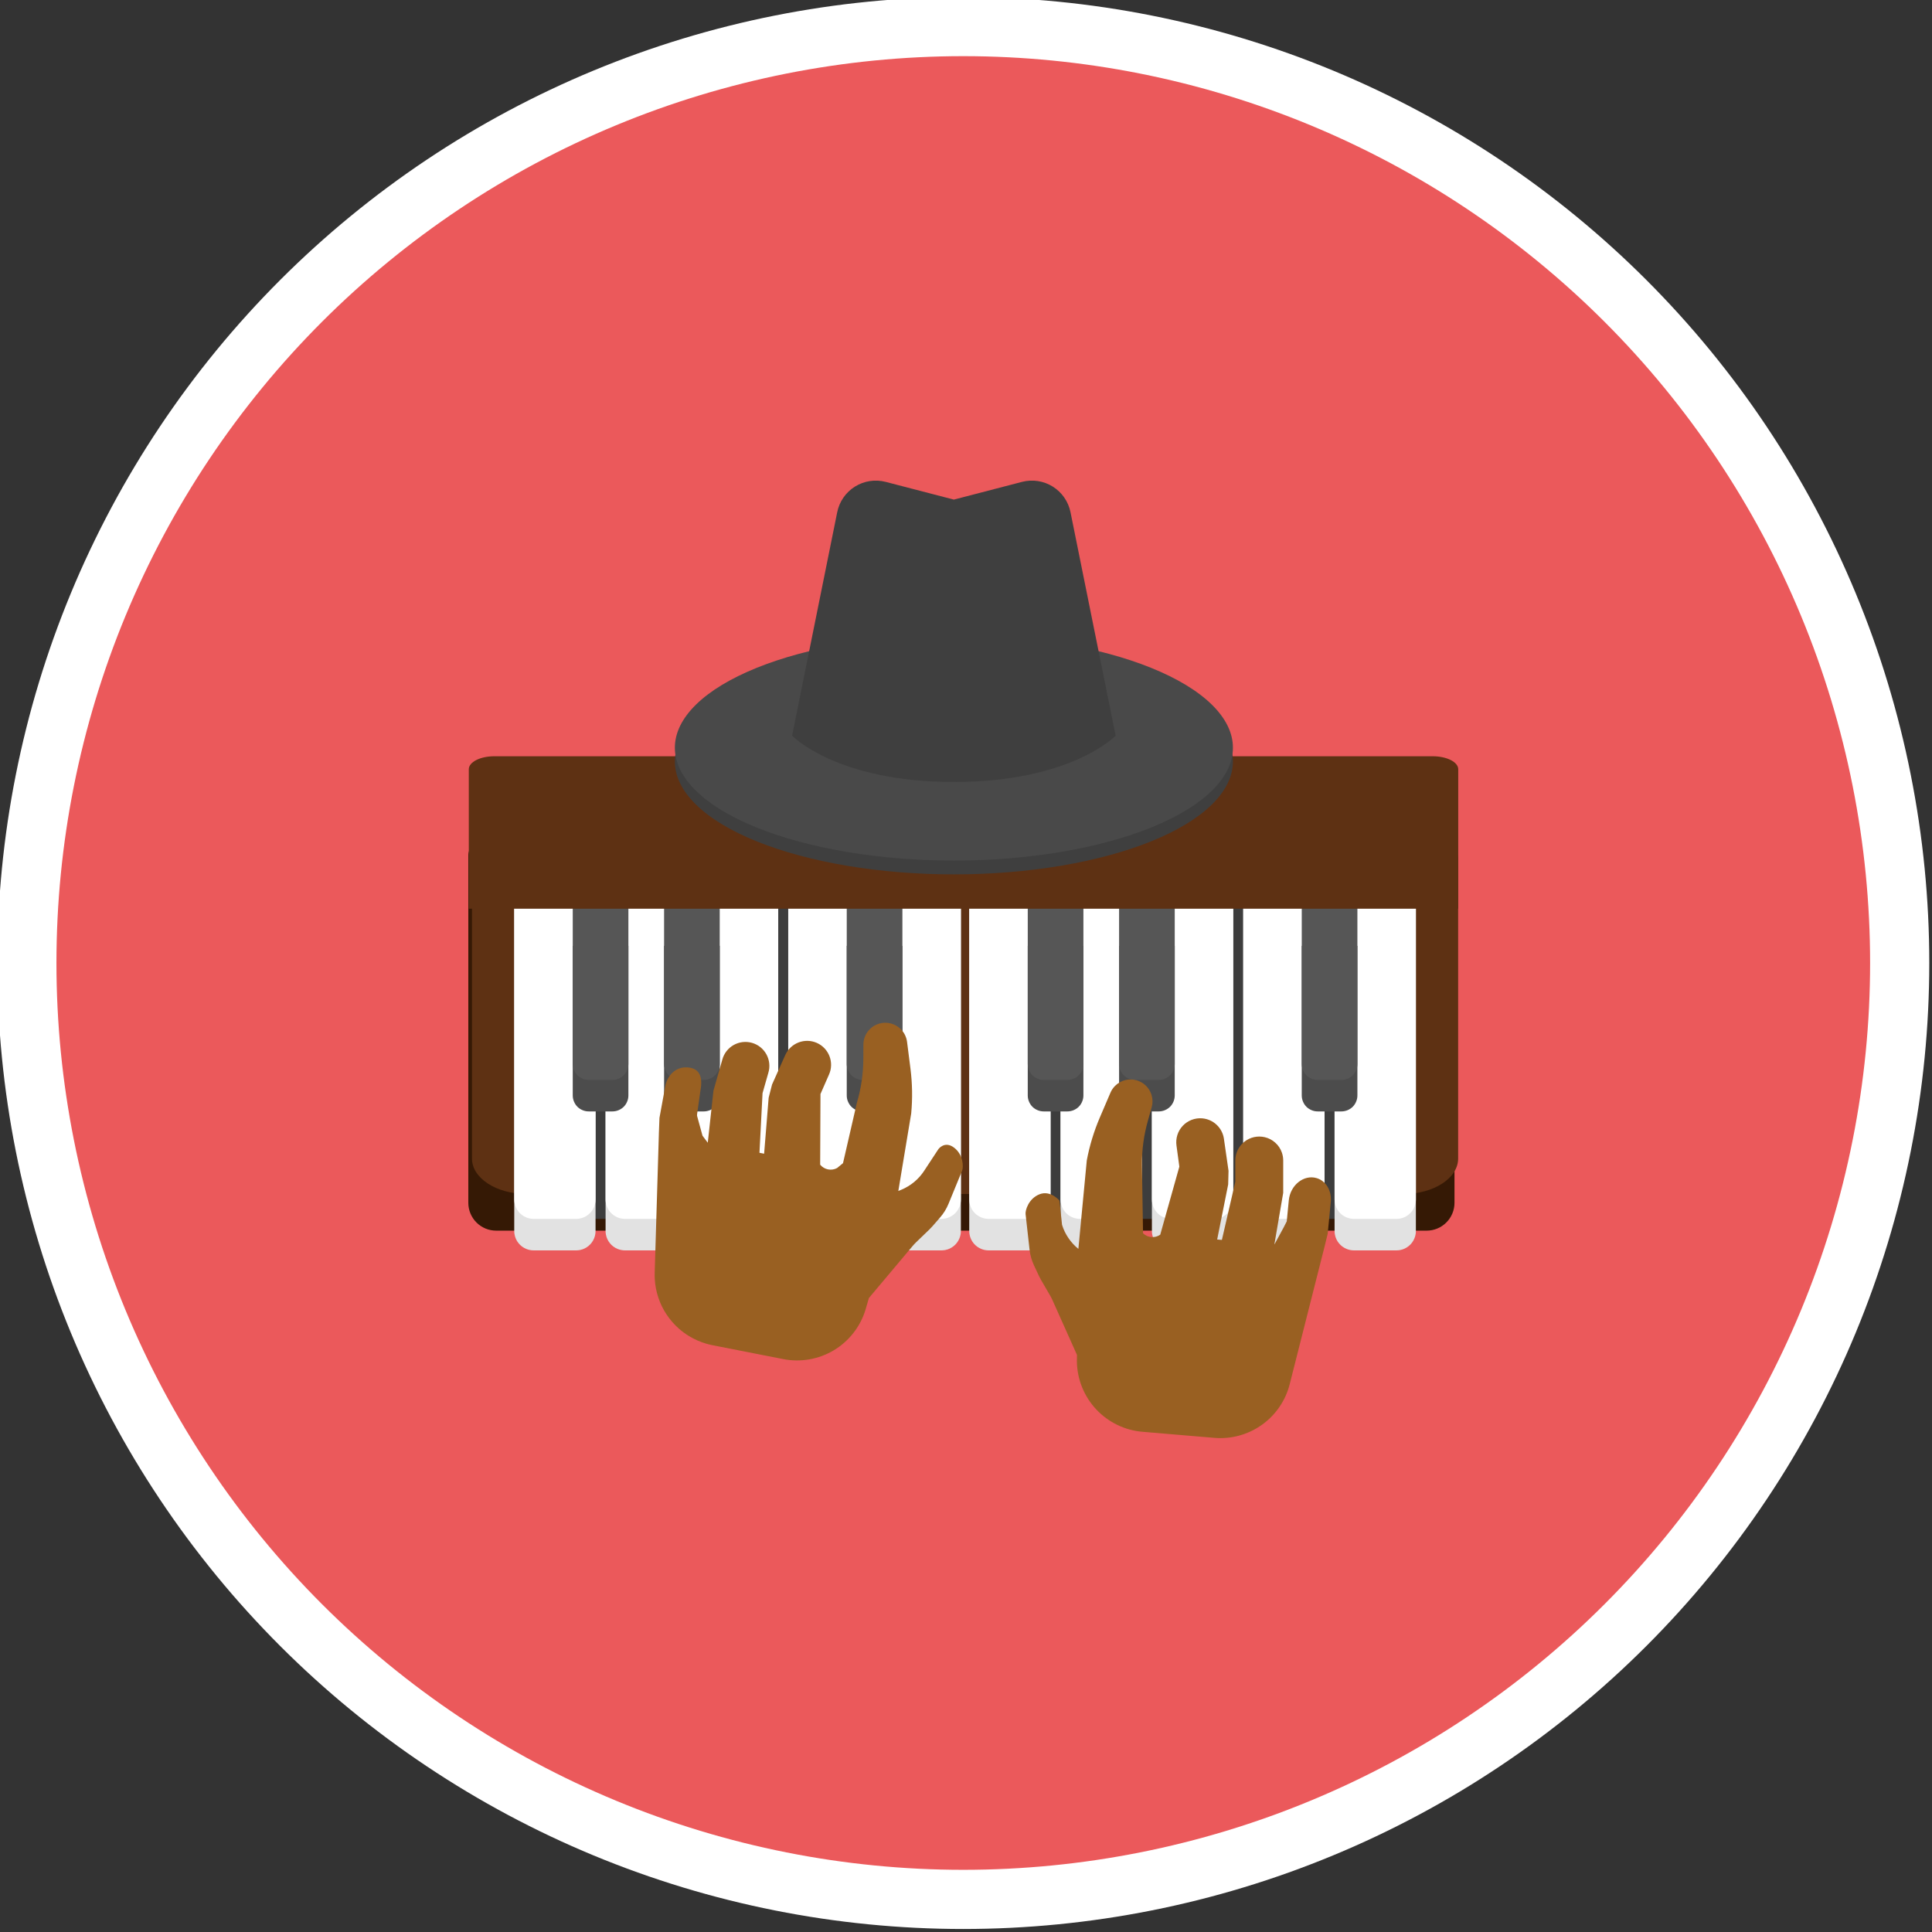 <?xml version="1.0" encoding="utf-8"?>
<!-- Generator: Adobe Illustrator 24.3.0, SVG Export Plug-In . SVG Version: 6.00 Build 0)  -->
<svg version="1.0" id="Layer_1" xmlns="http://www.w3.org/2000/svg" xmlns:xlink="http://www.w3.org/1999/xlink" x="0px" y="0px"
	 viewBox="0 0 300 300" enable-background="new 0 0 300 300" xml:space="preserve">
<rect x="0" y="0" width="300" height="300" fill="#333333" stroke="none"/>
<g>
	<path fill="#FFFFFF" d="M299.577,149.532c0,2.455-0.06,4.908-0.181,7.36c-0.12,2.452-0.301,4.899-0.542,7.342
		s-0.541,4.879-0.901,7.307c-0.36,2.428-0.78,4.846-1.259,7.254s-1.017,4.802-1.613,7.183s-1.251,4.747-1.964,7.096
		c-0.713,2.349-1.482,4.679-2.309,6.991c-0.827,2.311-1.71,4.601-2.65,6.869c-0.939,2.268-1.934,4.512-2.984,6.731
		c-1.05,2.219-2.153,4.411-3.31,6.576c-1.157,2.165-2.367,4.3-3.629,6.406s-2.575,4.179-3.939,6.22
		c-1.364,2.041-2.777,4.048-4.239,6.019c-1.462,1.972-2.972,3.906-4.53,5.804c-1.557,1.898-3.16,3.756-4.809,5.575
		s-3.341,3.596-5.077,5.332c-1.736,1.736-3.513,3.428-5.332,5.077s-3.677,3.252-5.575,4.809c-1.898,1.557-3.832,3.067-5.804,4.53
		c-1.972,1.462-3.978,2.875-6.019,4.239s-4.115,2.677-6.22,3.939c-2.106,1.262-4.241,2.472-6.406,3.629
		c-2.165,1.157-4.357,2.261-6.576,3.31c-2.219,1.05-4.463,2.044-6.731,2.984c-2.268,0.939-4.558,1.823-6.869,2.65
		s-4.642,1.597-6.991,2.309c-2.349,0.713-4.714,1.367-7.096,1.964c-2.381,0.596-4.776,1.134-7.183,1.613
		c-2.408,0.479-4.826,0.898-7.254,1.259c-2.428,0.36-4.864,0.661-7.307,0.901c-2.443,0.241-4.891,0.421-7.342,0.542
		c-2.452,0.12-4.905,0.181-7.36,0.181s-4.908-0.06-7.36-0.181c-2.452-0.12-4.899-0.301-7.342-0.542s-4.879-0.541-7.307-0.901
		c-2.428-0.36-4.846-0.78-7.254-1.259s-4.802-1.017-7.183-1.613s-4.747-1.251-7.096-1.964c-2.349-0.713-4.679-1.482-6.991-2.309
		c-2.311-0.827-4.601-1.71-6.869-2.65c-2.268-0.939-4.512-1.934-6.731-2.984c-2.219-1.05-4.411-2.153-6.576-3.31
		c-2.165-1.157-4.3-2.367-6.406-3.629c-2.106-1.262-4.179-2.575-6.22-3.939c-2.041-1.364-4.048-2.777-6.019-4.239
		c-1.972-1.462-3.906-2.972-5.804-4.53c-1.898-1.557-3.756-3.16-5.575-4.809s-3.596-3.341-5.332-5.077
		c-1.736-1.736-3.428-3.513-5.077-5.332s-3.252-3.677-4.809-5.575c-1.557-1.898-3.067-3.832-4.53-5.804
		c-1.462-1.972-2.875-3.978-4.239-6.019s-2.677-4.114-3.939-6.22s-2.472-4.241-3.629-6.406c-1.157-2.165-2.261-4.357-3.31-6.576
		c-1.05-2.219-2.044-4.463-2.984-6.731c-0.939-2.268-1.823-4.558-2.65-6.869s-1.597-4.642-2.309-6.991
		c-0.713-2.349-1.367-4.714-1.964-7.096c-0.596-2.381-1.134-4.776-1.613-7.183c-0.479-2.408-0.898-4.826-1.259-7.254
		c-0.36-2.428-0.661-4.864-0.901-7.307c-0.241-2.443-0.421-4.891-0.542-7.342c-0.119-2.452-0.179-4.905-0.179-7.36
		s0.06-4.908,0.181-7.36c0.12-2.452,0.301-4.899,0.542-7.342s0.541-4.879,0.901-7.307s0.78-4.846,1.259-7.254
		s1.017-4.802,1.613-7.183s1.251-4.747,1.964-7.096s1.482-4.679,2.309-6.991c0.827-2.311,1.71-4.601,2.65-6.869
		c0.939-2.268,1.934-4.512,2.984-6.731s2.153-4.411,3.31-6.576s2.367-4.3,3.629-6.406c1.262-2.106,2.575-4.179,3.939-6.22
		c1.364-2.041,2.777-4.048,4.239-6.019c1.462-1.972,2.972-3.906,4.53-5.804c1.557-1.898,3.16-3.756,4.809-5.575
		c1.649-1.819,3.341-3.596,5.077-5.332s3.513-3.428,5.332-5.077s3.677-3.252,5.575-4.809c1.898-1.557,3.832-3.067,5.804-4.53
		c1.972-1.462,3.978-2.875,6.019-4.239s4.115-2.677,6.22-3.939c2.106-1.262,4.241-2.472,6.406-3.629s4.357-2.261,6.576-3.31
		c2.219-1.05,4.463-2.044,6.731-2.984c2.268-0.939,4.558-1.823,6.869-2.65c2.311-0.827,4.642-1.597,6.991-2.309
		c2.349-0.713,4.714-1.367,7.096-1.964c2.381-0.596,4.776-1.134,7.183-1.613c2.408-0.479,4.826-0.898,7.254-1.259
		c2.428-0.36,4.864-0.661,7.307-0.901c2.443-0.241,4.891-0.421,7.342-0.542c2.451-0.12,4.904-0.18,7.359-0.18s4.908,0.06,7.36,0.181
		c2.452,0.12,4.899,0.301,7.342,0.542s4.879,0.541,7.307,0.901c2.428,0.36,4.846,0.78,7.254,1.259s4.802,1.017,7.183,1.613
		s4.747,1.251,7.096,1.964s4.679,1.482,6.991,2.309c2.311,0.827,4.601,1.71,6.869,2.65c2.268,0.939,4.512,1.934,6.731,2.984
		s4.411,2.153,6.576,3.31c2.165,1.157,4.3,2.367,6.406,3.629s4.179,2.575,6.22,3.939c2.041,1.364,4.048,2.777,6.019,4.239
		c1.972,1.462,3.906,2.972,5.804,4.53c1.898,1.557,3.756,3.16,5.575,4.809c1.819,1.649,3.596,3.341,5.332,5.077
		c1.736,1.736,3.428,3.513,5.077,5.332s3.252,3.677,4.809,5.575c1.557,1.898,3.067,3.832,4.53,5.804
		c1.462,1.972,2.875,3.978,4.239,6.019s2.677,4.115,3.939,6.22c1.262,2.106,2.472,4.241,3.629,6.406s2.261,4.357,3.31,6.576
		c1.05,2.219,2.044,4.463,2.984,6.731c0.939,2.268,1.823,4.558,2.65,6.869c0.827,2.311,1.597,4.642,2.309,6.991
		c0.713,2.349,1.367,4.714,1.964,7.096s1.134,4.776,1.613,7.183c0.479,2.408,0.898,4.826,1.259,7.254
		c0.36,2.428,0.661,4.864,0.901,7.307c0.241,2.443,0.421,4.891,0.542,7.342C299.517,144.624,299.577,147.077,299.577,149.532z"/>
	<g>
		<path fill="#EB595B" d="M290.389,149.532c0,2.305-0.057,4.608-0.17,6.909c-0.113,2.302-0.283,4.599-0.508,6.893
			c-0.226,2.293-0.508,4.58-0.846,6.859c-0.338,2.28-0.732,4.549-1.182,6.81c-0.45,2.26-0.954,4.508-1.514,6.743
			s-1.174,4.456-1.843,6.661s-1.392,4.393-2.168,6.563s-1.606,4.319-2.487,6.448c-0.882,2.129-1.815,4.235-2.801,6.318
			c-0.985,2.083-2.021,4.141-3.107,6.173s-2.222,4.037-3.407,6.014c-1.185,1.977-2.417,3.923-3.698,5.839
			c-1.28,1.916-2.607,3.8-3.98,5.651c-1.373,1.851-2.79,3.667-4.252,5.449c-1.462,1.781-2.967,3.526-4.514,5.233
			c-1.548,1.708-3.136,3.376-4.766,5.006c-1.63,1.63-3.298,3.218-5.006,4.766s-3.452,3.052-5.233,4.514s-3.598,2.879-5.449,4.252
			c-1.851,1.373-3.735,2.699-5.651,3.98s-3.863,2.513-5.839,3.698s-3.981,2.32-6.014,3.407c-2.032,1.086-4.09,2.122-6.173,3.107
			c-2.083,0.985-4.189,1.919-6.318,2.801s-4.279,1.711-6.448,2.487c-2.17,0.776-4.357,1.499-6.563,2.168
			c-2.205,0.669-4.426,1.283-6.661,1.843s-4.483,1.065-6.743,1.514s-4.53,0.843-6.81,1.182c-2.28,0.338-4.566,0.62-6.859,0.846
			s-4.591,0.395-6.893,0.508s-4.605,0.17-6.909,0.17c-2.305,0-4.608-0.057-6.909-0.17c-2.302-0.113-4.599-0.283-6.893-0.508
			c-2.293-0.226-4.58-0.508-6.859-0.846c-2.28-0.338-4.549-0.732-6.81-1.182c-2.26-0.45-4.508-0.954-6.743-1.514
			c-2.235-0.56-4.456-1.174-6.661-1.843c-2.205-0.669-4.393-1.392-6.563-2.168c-2.17-0.776-4.319-1.605-6.448-2.487
			s-4.235-1.816-6.318-2.801s-4.141-2.021-6.173-3.107s-4.037-2.222-6.014-3.407c-1.977-1.185-3.923-2.417-5.839-3.698
			c-1.916-1.28-3.8-2.607-5.651-3.98c-1.851-1.373-3.667-2.79-5.449-4.252c-1.781-1.462-3.526-2.967-5.233-4.514
			c-1.708-1.548-3.376-3.136-5.006-4.766c-1.63-1.629-3.218-3.298-4.766-5.006s-3.052-3.452-4.514-5.233s-2.879-3.598-4.252-5.449
			c-1.373-1.851-2.699-3.735-3.98-5.651c-1.28-1.916-2.513-3.862-3.698-5.839s-2.32-3.981-3.407-6.014
			c-1.086-2.032-2.122-4.09-3.107-6.173c-0.985-2.083-1.919-4.189-2.801-6.318s-1.711-4.279-2.487-6.448
			c-0.776-2.17-1.499-4.357-2.168-6.563c-0.669-2.205-1.283-4.426-1.843-6.661s-1.065-4.483-1.514-6.743
			c-0.45-2.26-0.843-4.53-1.182-6.81c-0.338-2.28-0.62-4.566-0.846-6.859s-0.395-4.591-0.508-6.893s-0.17-4.605-0.17-6.909
			s0.057-4.608,0.17-6.909c0.113-2.302,0.283-4.599,0.508-6.893c0.226-2.293,0.508-4.58,0.846-6.859
			c0.338-2.28,0.732-4.549,1.182-6.81c0.45-2.26,0.954-4.508,1.514-6.743c0.56-2.235,1.174-4.456,1.843-6.661
			c0.669-2.205,1.392-4.393,2.168-6.563c0.776-2.17,1.605-4.319,2.487-6.448s1.815-4.235,2.801-6.318
			c0.985-2.083,2.021-4.141,3.107-6.173s2.222-4.037,3.407-6.014s2.417-3.923,3.698-5.839c1.28-1.916,2.607-3.8,3.98-5.651
			s2.79-3.667,4.252-5.449c1.462-1.781,2.967-3.526,4.514-5.233c1.548-1.707,3.136-3.376,4.766-5.006s3.298-3.218,5.006-4.766
			s3.452-3.052,5.233-4.514c1.781-1.462,3.598-2.879,5.449-4.252c1.851-1.373,3.735-2.699,5.651-3.98
			c1.916-1.28,3.863-2.513,5.839-3.698c1.977-1.185,3.981-2.32,6.014-3.407c2.032-1.086,4.09-2.122,6.173-3.107
			c2.083-0.985,4.189-1.919,6.318-2.801s4.279-1.711,6.448-2.487c2.17-0.776,4.357-1.499,6.563-2.168
			c2.205-0.669,4.426-1.283,6.661-1.843s4.483-1.065,6.743-1.514c2.26-0.45,4.53-0.843,6.81-1.182
			c2.28-0.338,4.566-0.62,6.859-0.846s4.591-0.395,6.893-0.508s4.605-0.17,6.909-0.17c2.305,0,4.608,0.057,6.909,0.17
			s4.599,0.283,6.893,0.508c2.293,0.226,4.58,0.508,6.859,0.846c2.28,0.338,4.549,0.732,6.81,1.182
			c2.26,0.45,4.508,0.954,6.743,1.514s4.456,1.174,6.661,1.843c2.205,0.669,4.393,1.392,6.563,2.168s4.319,1.605,6.448,2.487
			s4.235,1.815,6.318,2.801c2.083,0.985,4.141,2.021,6.173,3.107s4.037,2.222,6.014,3.407s3.923,2.417,5.839,3.698
			c1.916,1.28,3.8,2.607,5.651,3.98s3.667,2.79,5.449,4.252c1.781,1.462,3.526,2.967,5.233,4.514
			c1.708,1.548,3.376,3.136,5.006,4.766c1.63,1.63,3.218,3.298,4.766,5.006s3.052,3.452,4.514,5.233s2.879,3.598,4.252,5.449
			c1.373,1.851,2.699,3.735,3.98,5.651c1.28,1.916,2.513,3.862,3.698,5.839s2.32,3.981,3.407,6.014
			c1.086,2.032,2.122,4.09,3.107,6.173c0.985,2.083,1.919,4.189,2.801,6.318s1.711,4.279,2.487,6.448
			c0.776,2.17,1.499,4.357,2.168,6.563c0.669,2.205,1.283,4.426,1.843,6.661s1.065,4.483,1.514,6.743
			c0.45,2.26,0.843,4.53,1.182,6.81c0.338,2.28,0.62,4.566,0.846,6.859s0.395,4.591,0.508,6.893
			C290.333,144.924,290.389,147.227,290.389,149.532z"/>
	</g>
</g>
<g>
	<path fill="#351905" d="M221.53,191.095H77.044c-0.284,0-0.565-0.028-0.844-0.083s-0.549-0.137-0.811-0.246
		c-0.262-0.109-0.512-0.242-0.748-0.4c-0.236-0.158-0.455-0.337-0.655-0.538c-0.201-0.201-0.38-0.419-0.538-0.655
		c-0.158-0.236-0.291-0.485-0.4-0.748c-0.109-0.262-0.191-0.533-0.246-0.811c-0.055-0.279-0.083-0.56-0.083-0.844v-53.95
		c0-0.267,0.051-0.524,0.153-0.771s0.248-0.465,0.437-0.654c0.189-0.189,0.407-0.335,0.654-0.437s0.504-0.153,0.771-0.153h149.105
		c0.267,0,0.524,0.051,0.771,0.153s0.465,0.248,0.654,0.437c0.189,0.189,0.335,0.407,0.437,0.654
		c0.102,0.247,0.153,0.504,0.153,0.771v53.95c0,0.284-0.028,0.565-0.083,0.843s-0.137,0.549-0.246,0.811
		c-0.109,0.262-0.242,0.511-0.4,0.748c-0.158,0.236-0.337,0.454-0.538,0.655c-0.201,0.201-0.419,0.38-0.655,0.538
		c-0.236,0.158-0.485,0.291-0.748,0.4c-0.262,0.109-0.533,0.191-0.811,0.246C222.095,191.067,221.814,191.095,221.53,191.095
		L221.53,191.095z"/>
	<path fill="#5E3113" d="M226.421,133.372v46.525c0,3.046-3.8,5.504-8.477,5.504H81.766c-4.69,0-8.477-2.458-8.477-5.504v-46.525
		c0-1.419,1.768-2.566,3.939-2.566h145.239C224.653,130.806,226.421,131.954,226.421,133.372z"/>
	<rect x="83.188" y="140.438" fill="#3D3D3D" width="62.681" height="48.828"/>
	<path fill="#E2E2E2" d="M89.467,194.158h-6.605c-0.399,0.001-0.783-0.076-1.152-0.229c-0.465-0.192-0.857-0.482-1.176-0.87
		c-0.319-0.389-0.527-0.83-0.624-1.323c-0.039-0.193-0.058-0.389-0.058-0.587v-50.71h12.625v50.71
		c-0.001,0.399-0.077,0.783-0.228,1.152c-0.192,0.465-0.482,0.857-0.871,1.176s-0.83,0.527-1.324,0.624
		C89.861,194.138,89.665,194.158,89.467,194.158L89.467,194.158z"/>
	<path fill="#FFFFFF" d="M89.467,189.266h-6.605c-0.399,0-0.783-0.076-1.152-0.23c-0.465-0.192-0.857-0.482-1.176-0.87
		c-0.319-0.389-0.527-0.83-0.624-1.323c-0.039-0.193-0.058-0.389-0.058-0.587v-45.817h12.625v45.817
		c-0.001,0.399-0.077,0.783-0.228,1.152c-0.192,0.465-0.482,0.857-0.871,1.176s-0.83,0.527-1.324,0.624
		C89.861,189.246,89.665,189.266,89.467,189.266L89.467,189.266z"/>
	<path fill="#E2E2E2" d="M103.65,194.158h-6.605c-0.399,0.001-0.783-0.076-1.152-0.229c-0.465-0.192-0.857-0.482-1.176-0.87
		c-0.319-0.389-0.527-0.83-0.624-1.323c-0.039-0.193-0.058-0.389-0.058-0.587v-50.71h12.625v50.71
		c0.001,0.399-0.076,0.783-0.229,1.152c-0.192,0.465-0.482,0.857-0.87,1.176c-0.389,0.319-0.83,0.527-1.323,0.624
		C104.044,194.139,103.848,194.158,103.65,194.158L103.65,194.158z"/>
	<path fill="#FFFFFF" d="M103.65,189.266h-6.605c-0.399,0-0.783-0.076-1.152-0.23c-0.465-0.192-0.857-0.482-1.176-0.87
		c-0.319-0.389-0.527-0.83-0.624-1.323c-0.039-0.193-0.058-0.389-0.058-0.587v-45.817h12.625v45.817
		c0.001,0.399-0.076,0.783-0.229,1.152c-0.192,0.465-0.482,0.857-0.87,1.176c-0.389,0.319-0.83,0.527-1.323,0.624
		C104.044,189.246,103.848,189.266,103.65,189.266L103.65,189.266z"/>
	<path fill="#E2E2E2" d="M117.832,194.158h-6.605c-0.399,0.001-0.783-0.076-1.152-0.229c-0.37-0.152-0.695-0.369-0.977-0.652
		c-0.282-0.282-0.5-0.608-0.652-0.977c-0.153-0.369-0.229-0.753-0.229-1.152v-50.71h12.625v50.71
		c0.001,0.399-0.076,0.783-0.229,1.152c-0.192,0.465-0.482,0.857-0.87,1.176c-0.389,0.319-0.83,0.527-1.323,0.624
		C118.226,194.139,118.029,194.158,117.832,194.158L117.832,194.158z"/>
	<path fill="#FFFFFF" d="M117.832,189.266h-6.605c-0.399,0.001-0.783-0.076-1.152-0.229c-0.465-0.192-0.857-0.482-1.176-0.87
		c-0.319-0.389-0.527-0.83-0.624-1.323c-0.039-0.193-0.058-0.389-0.058-0.587V140.44h12.625v45.817
		c0.001,0.399-0.076,0.783-0.229,1.152c-0.192,0.465-0.482,0.857-0.87,1.176s-0.83,0.527-1.323,0.624
		C118.226,189.246,118.029,189.266,117.832,189.266L117.832,189.266z"/>
	<path fill="#E2E2E2" d="M132.013,194.158h-6.605c-0.399,0.001-0.783-0.076-1.152-0.229c-0.465-0.192-0.857-0.482-1.176-0.87
		s-0.527-0.83-0.624-1.323c-0.039-0.193-0.058-0.389-0.058-0.587v-50.71h12.625v50.71c0.001,0.399-0.076,0.783-0.229,1.152
		c-0.192,0.465-0.482,0.857-0.87,1.176c-0.389,0.319-0.83,0.527-1.323,0.624C132.407,194.139,132.211,194.158,132.013,194.158z"/>
	<path fill="#FFFFFF" d="M132.013,189.266h-6.605c-0.399,0-0.783-0.076-1.152-0.23c-0.465-0.192-0.857-0.482-1.176-0.87
		c-0.319-0.389-0.527-0.83-0.624-1.323c-0.039-0.193-0.058-0.389-0.058-0.587v-45.817h12.625v45.817
		c0.001,0.399-0.076,0.783-0.229,1.152c-0.192,0.465-0.482,0.857-0.87,1.176c-0.389,0.319-0.83,0.527-1.323,0.624
		C132.407,189.245,132.211,189.265,132.013,189.266z"/>
	<path fill="#E2E2E2" d="M146.195,194.158h-6.605c-0.399,0.001-0.783-0.076-1.152-0.229c-0.465-0.192-0.857-0.482-1.176-0.87
		s-0.527-0.83-0.624-1.323c-0.039-0.193-0.058-0.389-0.058-0.587v-50.71h12.625v50.71c0.001,0.399-0.076,0.783-0.229,1.152
		c-0.192,0.465-0.482,0.857-0.87,1.176c-0.389,0.319-0.83,0.527-1.323,0.624C146.589,194.139,146.393,194.158,146.195,194.158
		L146.195,194.158z"/>
	<path fill="#FFFFFF" d="M146.195,189.266h-6.605c-0.399,0-0.783-0.076-1.152-0.23c-0.465-0.192-0.857-0.482-1.176-0.87
		c-0.319-0.389-0.527-0.83-0.624-1.323c-0.039-0.193-0.058-0.389-0.058-0.587v-45.817h12.625v45.817
		c0.001,0.399-0.076,0.783-0.229,1.152c-0.192,0.465-0.482,0.857-0.87,1.176c-0.389,0.319-0.83,0.527-1.323,0.624
		C146.589,189.246,146.393,189.266,146.195,189.266L146.195,189.266z"/>
	<path fill="#4C4C4C" d="M95.086,172.581h-3.661c-0.33,0.001-0.648-0.062-0.953-0.189c-0.634-0.264-1.083-0.713-1.347-1.347
		c-0.127-0.305-0.19-0.623-0.189-0.953v-23.223h8.641v23.223c0.001,0.33-0.062,0.648-0.189,0.953
		c-0.264,0.634-0.713,1.083-1.347,1.347C95.735,172.519,95.417,172.582,95.086,172.581z"/>
	<path fill="#565656" d="M95.086,167.689h-3.661c-0.33,0.001-0.648-0.062-0.953-0.189c-0.634-0.264-1.083-0.713-1.347-1.347
		c-0.127-0.305-0.19-0.623-0.189-0.953v-24.761h8.641V165.2c0.001,0.33-0.062,0.648-0.189,0.953c-0.194,0.464-0.5,0.836-0.917,1.117
		c-0.275,0.182-0.574,0.306-0.898,0.371C95.411,167.674,95.25,167.689,95.086,167.689L95.086,167.689z"/>
	<path fill="#4C4C4C" d="M109.268,172.581h-3.661c-0.33,0.001-0.648-0.062-0.953-0.189c-0.634-0.264-1.083-0.713-1.347-1.347
		c-0.127-0.305-0.19-0.623-0.189-0.953v-23.223h8.642v23.223c0.001,0.33-0.063,0.648-0.19,0.953
		c-0.264,0.634-0.713,1.083-1.347,1.347C109.917,172.518,109.599,172.581,109.268,172.581L109.268,172.581z"/>
	<path fill="#565656" d="M109.268,167.689h-3.661c-0.33,0.001-0.648-0.062-0.953-0.189c-0.634-0.264-1.083-0.713-1.347-1.347
		c-0.127-0.305-0.19-0.623-0.189-0.953v-24.761h8.642V165.2c0.001,0.33-0.063,0.648-0.19,0.953
		c-0.264,0.634-0.713,1.083-1.347,1.347C109.917,167.626,109.599,167.689,109.268,167.689L109.268,167.689z"/>
	<path fill="#4C4C4C" d="M137.632,172.581h-3.661c-0.33,0.001-0.648-0.062-0.953-0.189c-0.634-0.264-1.083-0.713-1.347-1.347
		c-0.127-0.305-0.19-0.623-0.189-0.953v-23.223h8.642v23.223c0.001,0.33-0.062,0.648-0.189,0.953
		c-0.264,0.634-0.713,1.083-1.347,1.347C138.281,172.519,137.963,172.582,137.632,172.581z"/>
	<path fill="#565656" d="M137.632,167.689h-3.661c-0.33,0.001-0.648-0.062-0.953-0.189c-0.634-0.264-1.083-0.713-1.347-1.347
		c-0.127-0.305-0.19-0.623-0.189-0.953v-24.761h8.642V165.2c0.001,0.33-0.062,0.648-0.189,0.953
		c-0.264,0.634-0.713,1.083-1.347,1.347C138.281,167.627,137.963,167.69,137.632,167.689z"/>
	<rect x="153.841" y="140.438" fill="#3D3D3D" width="62.681" height="48.828"/>
	<path fill="#E2E2E2" d="M160.119,194.158h-6.605c-0.399,0.001-0.783-0.076-1.152-0.229c-0.465-0.192-0.857-0.482-1.176-0.87
		c-0.319-0.389-0.527-0.83-0.624-1.323c-0.039-0.193-0.058-0.389-0.058-0.587v-50.71h12.625v50.71
		c-0.001,0.399-0.077,0.783-0.228,1.152c-0.192,0.465-0.482,0.857-0.871,1.176s-0.83,0.527-1.324,0.624
		C160.512,194.139,160.316,194.158,160.119,194.158L160.119,194.158z"/>
	<path fill="#FFFFFF" d="M160.119,189.266h-6.605c-0.399,0.001-0.783-0.076-1.152-0.229c-0.465-0.191-0.857-0.482-1.176-0.87
		c-0.319-0.389-0.527-0.83-0.624-1.323c-0.039-0.193-0.058-0.389-0.058-0.587V140.44h12.625v45.817
		c-0.001,0.399-0.077,0.783-0.228,1.153c-0.192,0.465-0.482,0.857-0.871,1.176s-0.83,0.527-1.324,0.624
		C160.513,189.246,160.316,189.265,160.119,189.266L160.119,189.266z"/>
	<path fill="#E2E2E2" d="M174.301,194.158h-6.605c-0.399,0.001-0.783-0.076-1.152-0.229c-0.369-0.152-0.695-0.369-0.977-0.652
		s-0.5-0.608-0.652-0.977s-0.229-0.753-0.23-1.152v-50.71h12.625v50.71c0.001,0.399-0.076,0.783-0.229,1.152
		c-0.192,0.465-0.482,0.857-0.87,1.176c-0.389,0.319-0.83,0.527-1.323,0.624C174.695,194.139,174.499,194.158,174.301,194.158
		L174.301,194.158z"/>
	<path fill="#FFFFFF" d="M174.301,189.266h-6.605c-0.399,0-0.783-0.076-1.152-0.23c-0.369-0.152-0.695-0.369-0.977-0.652
		c-0.282-0.282-0.5-0.608-0.652-0.977s-0.229-0.753-0.23-1.152v-45.817h12.625v45.817c0.001,0.399-0.076,0.783-0.229,1.152
		c-0.192,0.465-0.482,0.857-0.87,1.176c-0.389,0.319-0.83,0.527-1.323,0.624C174.695,189.246,174.499,189.266,174.301,189.266
		L174.301,189.266z"/>
	<path fill="#E2E2E2" d="M188.483,194.158h-6.605c-0.399,0.001-0.783-0.076-1.152-0.229c-0.465-0.192-0.857-0.482-1.176-0.87
		c-0.319-0.389-0.527-0.83-0.624-1.323c-0.039-0.193-0.058-0.389-0.058-0.587v-50.71h12.625v50.71
		c0.001,0.399-0.076,0.783-0.229,1.152c-0.192,0.465-0.482,0.857-0.87,1.176c-0.389,0.319-0.83,0.527-1.323,0.624
		C188.877,194.139,188.681,194.158,188.483,194.158L188.483,194.158z"/>
	<path fill="#FFFFFF" d="M188.483,189.266h-6.605c-0.399,0-0.783-0.076-1.152-0.23c-0.465-0.192-0.857-0.482-1.176-0.87
		c-0.319-0.389-0.527-0.83-0.624-1.323c-0.038-0.194-0.058-0.39-0.058-0.587v-45.817h12.625v45.817
		c0.001,0.399-0.076,0.783-0.229,1.152c-0.192,0.465-0.482,0.857-0.87,1.176c-0.389,0.319-0.83,0.527-1.323,0.624
		C188.877,189.246,188.681,189.266,188.483,189.266L188.483,189.266z"/>
	<path fill="#E2E2E2" d="M202.665,194.158h-6.605c-0.399,0.001-0.783-0.076-1.152-0.229c-0.465-0.192-0.857-0.482-1.176-0.87
		c-0.319-0.389-0.527-0.83-0.624-1.323c-0.039-0.193-0.058-0.389-0.058-0.587v-50.71h12.625v50.71
		c0.001,0.399-0.076,0.783-0.229,1.152c-0.192,0.465-0.482,0.857-0.87,1.176c-0.389,0.319-0.83,0.527-1.323,0.624
		C203.059,194.139,202.863,194.158,202.665,194.158L202.665,194.158z"/>
	<path fill="#FFFFFF" d="M202.665,189.266h-6.605c-0.399,0-0.783-0.076-1.152-0.23c-0.465-0.192-0.857-0.482-1.176-0.87
		c-0.319-0.389-0.527-0.83-0.624-1.323c-0.039-0.193-0.058-0.389-0.058-0.587v-45.817h12.625v45.817
		c0.001,0.399-0.076,0.783-0.229,1.152c-0.192,0.465-0.482,0.857-0.87,1.176c-0.389,0.319-0.83,0.527-1.323,0.624
		C203.059,189.245,202.863,189.265,202.665,189.266L202.665,189.266z"/>
	<path fill="#E2E2E2" d="M216.848,194.158h-6.605c-0.399,0.001-0.783-0.076-1.152-0.229c-0.465-0.192-0.857-0.482-1.176-0.87
		s-0.527-0.83-0.624-1.323c-0.039-0.193-0.058-0.389-0.058-0.587v-50.71h12.625v50.71c0.001,0.399-0.076,0.783-0.229,1.152
		c-0.192,0.465-0.482,0.857-0.871,1.176s-0.83,0.527-1.324,0.624C217.241,194.139,217.045,194.158,216.848,194.158z"/>
	<path fill="#FFFFFF" d="M216.848,189.266h-6.605c-0.399,0.001-0.783-0.076-1.152-0.229c-0.465-0.191-0.857-0.482-1.176-0.87
		c-0.319-0.389-0.527-0.83-0.624-1.323c-0.039-0.193-0.058-0.389-0.058-0.587V140.44h12.625v45.817
		c0.001,0.399-0.076,0.784-0.229,1.153c-0.192,0.465-0.482,0.857-0.871,1.176s-0.83,0.527-1.324,0.624
		C217.241,189.246,217.045,189.266,216.848,189.266z"/>
	<path fill="#4C4C4C" d="M165.739,172.581h-3.661c-0.33,0.001-0.648-0.062-0.953-0.189c-0.634-0.264-1.083-0.713-1.347-1.347
		c-0.127-0.305-0.19-0.623-0.189-0.953v-23.223h8.642v23.223c0.001,0.33-0.063,0.648-0.19,0.953
		c-0.264,0.634-0.713,1.083-1.347,1.347C166.387,172.518,166.069,172.581,165.739,172.581z"/>
	<path fill="#565656" d="M165.739,167.689h-3.661c-0.33,0.001-0.648-0.062-0.953-0.189c-0.634-0.264-1.083-0.713-1.347-1.347
		c-0.127-0.305-0.19-0.623-0.189-0.953v-24.761h8.642V165.2c0.001,0.33-0.063,0.648-0.19,0.953
		c-0.264,0.634-0.713,1.083-1.347,1.347C166.387,167.626,166.069,167.689,165.739,167.689z"/>
	<path fill="#4C4C4C" d="M179.921,172.581h-3.661c-0.33,0.001-0.648-0.062-0.953-0.189c-0.634-0.264-1.083-0.713-1.347-1.347
		c-0.127-0.305-0.19-0.623-0.189-0.953v-23.223h8.642v23.223c-0.001,0.33-0.065,0.648-0.19,0.953
		c-0.264,0.634-0.713,1.083-1.347,1.347C180.569,172.518,180.251,172.581,179.921,172.581z"/>
	<path fill="#565656" d="M179.921,167.689h-3.661c-0.33,0.001-0.648-0.062-0.953-0.189c-0.634-0.264-1.083-0.713-1.347-1.347
		c-0.127-0.305-0.19-0.623-0.189-0.953v-24.761h8.642V165.2c-0.001,0.33-0.065,0.648-0.19,0.953
		c-0.264,0.634-0.713,1.083-1.347,1.347C180.569,167.626,180.251,167.689,179.921,167.689z"/>
	<path fill="#4C4C4C" d="M208.285,172.581h-3.661c-0.33,0.001-0.648-0.062-0.953-0.189c-0.634-0.264-1.083-0.713-1.347-1.347
		c-0.127-0.305-0.19-0.623-0.189-0.953v-23.223h8.642v23.223c0.001,0.33-0.063,0.648-0.19,0.953
		c-0.264,0.634-0.713,1.083-1.347,1.347C208.934,172.518,208.616,172.581,208.285,172.581z"/>
	<path fill="#565656" d="M208.285,167.689h-3.661c-0.33,0.001-0.648-0.062-0.953-0.189c-0.634-0.264-1.083-0.713-1.347-1.347
		c-0.127-0.305-0.19-0.623-0.189-0.953v-24.761h8.642V165.2c0.001,0.33-0.063,0.648-0.19,0.953
		c-0.264,0.634-0.713,1.083-1.347,1.347C208.934,167.626,208.616,167.689,208.285,167.689z"/>
	<path fill="#996022" d="M148.148,178.205c-1.46-1.109-2.429,0.224-2.429,0.224l-2.227,3.388c-0.426,0.649-0.937,1.221-1.534,1.717
		s-1.253,0.894-1.969,1.194l-0.498,0.209l2-12.038c0.109-1.168,0.154-2.342,0.134-3.514v-0.007h-0.001
		c-0.02-1.149-0.103-2.293-0.247-3.433l-0.529-4.163c-0.055-0.428-0.187-0.831-0.395-1.21c-0.208-0.379-0.479-0.705-0.813-0.98
		c-0.248-0.206-0.52-0.373-0.816-0.501c-0.296-0.128-0.604-0.213-0.923-0.253c-0.32-0.041-0.639-0.036-0.958,0.014
		c-0.319,0.05-0.624,0.144-0.915,0.281c-0.392,0.182-0.736,0.431-1.032,0.745c-0.298,0.314-0.526,0.671-0.686,1.073
		c-0.161,0.401-0.242,0.817-0.244,1.249l-0.007,2.194c-0.007,2.331-0.341,4.614-1.003,6.849l-2.153,9.371l-0.925,0.761
		c-0.215,0.115-0.443,0.19-0.684,0.226c-0.241,0.036-0.481,0.03-0.72-0.018c-0.239-0.047-0.463-0.134-0.672-0.259
		c-0.209-0.125-0.391-0.282-0.546-0.47l0.048-10.976l1.322-3.016c0.1-0.223,0.177-0.453,0.232-0.691
		c0.054-0.238,0.085-0.479,0.092-0.723c0.007-0.244-0.01-0.486-0.051-0.727c-0.041-0.241-0.105-0.475-0.192-0.703
		s-0.195-0.446-0.325-0.653c-0.13-0.207-0.279-0.399-0.446-0.577c-0.168-0.178-0.351-0.337-0.55-0.478
		c-0.199-0.141-0.41-0.262-0.633-0.362s-0.453-0.177-0.691-0.232c-0.238-0.054-0.479-0.085-0.723-0.092
		c-0.244-0.007-0.487,0.01-0.727,0.051c-0.241,0.041-0.475,0.105-0.703,0.192c-0.228,0.087-0.446,0.195-0.653,0.325
		s-0.399,0.279-0.577,0.446c-0.178,0.168-0.337,0.351-0.478,0.55s-0.262,0.41-0.362,0.633l-2.053,4.581l-0.529,2.053l-0.704,8.692
		l-0.722-0.142l0.477-9.258l0.904-3.173c0.071-0.236,0.117-0.476,0.14-0.722c0.023-0.245,0.021-0.49-0.005-0.735
		s-0.076-0.485-0.149-0.72s-0.169-0.46-0.288-0.676c-0.118-0.216-0.257-0.418-0.415-0.607c-0.158-0.188-0.334-0.359-0.526-0.513
		s-0.398-0.287-0.617-0.399s-0.447-0.203-0.684-0.27s-0.478-0.111-0.723-0.131s-0.49-0.015-0.735,0.014s-0.484,0.082-0.718,0.158
		c-0.234,0.077-0.458,0.175-0.673,0.297c-0.214,0.121-0.415,0.262-0.601,0.423c-0.186,0.161-0.355,0.339-0.506,0.533
		c-0.151,0.194-0.282,0.402-0.391,0.622c-0.11,0.22-0.197,0.449-0.261,0.687l-1.376,4.827l-0.23,2.107l-0.65,5.959l-0.014-0.003
		l-0.807-1.079l-0.865-3.159l0.549-3.868c0.429-2.338-0.284-3.615-2.365-3.58c-1.505,0.026-2.792,1.242-3.101,2.935l-0.9,4.906
		l-0.097,2.532l0.002,0.042l-0.646,21.487c-0.01,0.326-0.006,0.652,0.014,0.977c0.055,0.982,0.239,1.94,0.552,2.872
		c0.31,0.933,0.737,1.809,1.282,2.628c0.544,0.819,1.185,1.553,1.923,2.202c0.491,0.432,1.016,0.817,1.575,1.155
		c0.841,0.51,1.734,0.902,2.678,1.176c0.313,0.091,0.63,0.167,0.949,0.23l10.988,2.157c0.334,0.065,0.67,0.116,1.008,0.15
		c0.338,0.035,0.677,0.054,1.017,0.057c0.34,0.004,0.679-0.008,1.018-0.036s0.676-0.071,1.011-0.129s0.667-0.132,0.995-0.221
		c0.328-0.089,0.652-0.193,0.97-0.311c0.319-0.119,0.631-0.252,0.938-0.399c0.306-0.147,0.606-0.308,0.897-0.483
		c0.292-0.175,0.575-0.363,0.849-0.563s0.539-0.414,0.794-0.639s0.499-0.461,0.732-0.709c0.233-0.247,0.455-0.505,0.664-0.773
		c0.21-0.268,0.407-0.544,0.591-0.83s0.355-0.579,0.512-0.881c0.157-0.301,0.3-0.609,0.429-0.924s0.243-0.634,0.343-0.96
		l0.534-1.834l6.775-8.062c0.176-0.209,0.362-0.409,0.559-0.599l2.054-1.98c0.163-0.158,0.32-0.322,0.469-0.493l1.176-1.349
		c0.562-0.642,1.005-1.358,1.329-2.147c0.711-1.726,1.968-4.776,2.12-5.166C149.613,181.207,149.607,179.313,148.148,178.205
		L148.148,178.205z M204.464,182.941c-1.991-0.605-4.111,1.078-4.34,3.444l-0.317,3.264l-0.461,0.905l-1.444,2.668l-0.015-0.001
		l1.011-5.909l0.357-2.09l0.002-5.02c-0.001-0.42-0.07-0.828-0.207-1.225c-0.209-0.603-0.551-1.117-1.027-1.543
		c-0.475-0.426-1.023-0.711-1.645-0.856c-0.273-0.063-0.549-0.095-0.829-0.096c-0.28-0.001-0.556,0.03-0.829,0.091
		c-0.273,0.062-0.536,0.153-0.788,0.274s-0.488,0.268-0.707,0.442s-0.416,0.37-0.591,0.589c-0.175,0.219-0.323,0.454-0.445,0.706
		c-0.122,0.252-0.214,0.514-0.276,0.787c-0.063,0.273-0.094,0.549-0.094,0.829l-0.002,3.299l-2.083,9.033l-0.732-0.062l1.709-8.55
		l0.055-2.119l-0.716-4.969c-0.059-0.416-0.186-0.811-0.38-1.184c-0.193-0.373-0.443-0.704-0.749-0.992
		c-0.306-0.288-0.651-0.518-1.035-0.69c-0.384-0.17-0.786-0.274-1.204-0.31c-0.279-0.024-0.557-0.016-0.834,0.023
		s-0.546,0.109-0.808,0.209c-0.261,0.1-0.508,0.228-0.741,0.383s-0.445,0.335-0.637,0.539c-0.192,0.204-0.359,0.426-0.501,0.667
		c-0.142,0.241-0.255,0.495-0.339,0.762s-0.138,0.54-0.161,0.819s-0.014,0.557,0.025,0.834l0.443,3.264l-2.967,10.568
		c-0.201,0.138-0.418,0.239-0.654,0.302c-0.235,0.063-0.474,0.084-0.717,0.065c-0.243-0.02-0.475-0.08-0.697-0.18
		c-0.222-0.1-0.421-0.235-0.596-0.404l-0.007-0.007l-0.17-10.579c-0.022-2.331,0.284-4.617,0.916-6.861l0.596-2.112
		c0.18-0.634,0.176-1.266-0.013-1.898c-0.124-0.415-0.319-0.792-0.586-1.132s-0.587-0.619-0.961-0.838s-0.774-0.36-1.202-0.425
		c-0.427-0.064-0.852-0.049-1.273,0.047c-0.642,0.148-1.195,0.456-1.659,0.923c-0.305,0.307-0.542,0.66-0.711,1.058l-1.652,3.858
		c-0.452,1.056-0.845,2.133-1.18,3.232h-0.001l-0.002,0.006c-0.342,1.123-0.621,2.262-0.837,3.416l-1.304,13.732
		c-0.598-0.483-1.113-1.043-1.544-1.679c-0.433-0.635-0.764-1.32-0.993-2.054l-0.399-3.767c0,0-1.379-1.651-3.087-0.986
		c-1.708,0.666-2.233,2.484-2.178,3.07c0.039,0.417,0.41,3.694,0.621,5.549c0.096,0.843,0.328,1.661,0.688,2.429l0.76,1.621
		c0.097,0.206,0.202,0.407,0.316,0.604l1.431,2.468c0.138,0.236,0.261,0.48,0.373,0.73l3.792,8.476l-0.012,1.076
		c0.007,0.34,0.029,0.679,0.066,1.017c0.038,0.338,0.091,0.673,0.159,1.006s0.152,0.662,0.251,0.988
		c0.099,0.325,0.212,0.646,0.34,0.961c0.128,0.315,0.27,0.623,0.427,0.925c0.156,0.302,0.326,0.596,0.51,0.883
		c0.183,0.286,0.379,0.564,0.588,0.832s0.429,0.527,0.662,0.775c0.232,0.248,0.476,0.485,0.73,0.711s0.518,0.439,0.792,0.641
		c0.274,0.202,0.556,0.39,0.847,0.566s0.59,0.338,0.896,0.486s0.618,0.282,0.936,0.402c0.318,0.12,0.641,0.224,0.969,0.314
		c0.328,0.09,0.659,0.165,0.994,0.224c0.335,0.06,0.672,0.104,1.01,0.132l11.159,0.943c0.651,0.055,1.302,0.053,1.953-0.006
		s1.291-0.176,1.921-0.348c0.63-0.173,1.24-0.399,1.831-0.679c0.59-0.28,1.152-0.61,1.684-0.989
		c0.532-0.379,1.027-0.802,1.485-1.268c0.458-0.466,0.871-0.969,1.24-1.509c0.369-0.539,0.688-1.107,0.956-1.702
		c0.269-0.596,0.483-1.21,0.644-1.844l5.278-20.838l0.014-0.039l0.602-2.461l0.481-4.966
		C206.807,184.901,205.904,183.378,204.464,182.941L204.464,182.941z"/>
	<path fill="#5E3113" d="M226.434,119.448v21.657H72.795v-21.657c0-1.115,1.774-2.017,3.952-2.017h145.721
		C224.66,117.431,226.434,118.332,226.434,119.448L226.434,119.448z"/>
	<path fill="#3F3F3F" d="M191.448,118.246c0,0.287-0.017,0.574-0.052,0.86s-0.087,0.573-0.156,0.858
		c-0.07,0.285-0.156,0.57-0.26,0.854s-0.225,0.566-0.364,0.848c-0.138,0.281-0.294,0.561-0.466,0.839s-0.361,0.555-0.567,0.829
		s-0.428,0.547-0.667,0.817c-0.239,0.27-0.494,0.538-0.765,0.803s-0.559,0.527-0.862,0.787c-0.303,0.259-0.622,0.515-0.956,0.768
		s-0.684,0.503-1.048,0.749c-0.365,0.246-0.744,0.488-1.138,0.727s-0.802,0.473-1.225,0.703c-0.422,0.23-0.859,0.456-1.308,0.678
		c-0.45,0.222-0.913,0.439-1.389,0.651c-0.476,0.213-0.965,0.42-1.467,0.623c-0.501,0.203-1.015,0.401-1.54,0.593
		c-0.525,0.193-1.062,0.38-1.61,0.562s-1.107,0.358-1.677,0.529s-1.149,0.336-1.739,0.495s-1.189,0.313-1.797,0.46
		s-1.225,0.289-1.85,0.424s-1.259,0.264-1.9,0.387c-0.641,0.123-1.289,0.239-1.944,0.349s-1.317,0.213-1.984,0.31
		c-0.668,0.097-1.341,0.187-2.019,0.27c-0.679,0.083-1.362,0.16-2.05,0.229c-0.688,0.07-1.38,0.133-2.075,0.188
		c-0.696,0.056-1.394,0.105-2.095,0.147s-1.405,0.077-2.111,0.105s-1.413,0.049-2.121,0.063c-0.708,0.014-1.417,0.021-2.126,0.021
		s-1.418-0.007-2.126-0.021c-0.708-0.014-1.415-0.035-2.121-0.063c-0.706-0.028-1.409-0.063-2.111-0.105
		c-0.701-0.042-1.4-0.091-2.095-0.147s-1.387-0.119-2.075-0.189c-0.688-0.07-1.371-0.146-2.05-0.229
		c-0.679-0.083-1.352-0.173-2.019-0.27c-0.668-0.097-1.329-0.2-1.984-0.31s-1.303-0.226-1.944-0.349s-1.274-0.252-1.9-0.387
		c-0.625-0.135-1.242-0.277-1.85-0.424c-0.608-0.148-1.207-0.301-1.797-0.46c-0.59-0.159-1.169-0.325-1.739-0.495
		c-0.57-0.171-1.128-0.347-1.677-0.529c-0.548-0.182-1.085-0.369-1.61-0.562s-1.039-0.39-1.54-0.593s-0.99-0.411-1.466-0.623
		c-0.476-0.213-0.939-0.43-1.389-0.651c-0.45-0.222-0.886-0.448-1.308-0.678s-0.831-0.465-1.225-0.703
		c-0.394-0.239-0.773-0.481-1.138-0.727c-0.365-0.246-0.714-0.496-1.048-0.749s-0.653-0.509-0.956-0.768
		c-0.303-0.259-0.59-0.522-0.862-0.787c-0.271-0.265-0.527-0.533-0.765-0.803c-0.239-0.27-0.461-0.542-0.667-0.817
		s-0.395-0.551-0.567-0.829c-0.172-0.278-0.328-0.558-0.466-0.839s-0.26-0.564-0.364-0.848s-0.191-0.568-0.26-0.854
		c-0.07-0.285-0.122-0.571-0.156-0.858c-0.035-0.287-0.052-0.573-0.052-0.86s0.017-0.574,0.052-0.86
		c0.035-0.287,0.087-0.573,0.156-0.858c0.07-0.285,0.156-0.57,0.26-0.854c0.104-0.284,0.225-0.566,0.364-0.848
		c0.138-0.281,0.294-0.561,0.466-0.839s0.361-0.555,0.567-0.829c0.206-0.275,0.428-0.547,0.667-0.817
		c0.239-0.27,0.494-0.538,0.765-0.803c0.271-0.265,0.559-0.527,0.862-0.787c0.303-0.259,0.622-0.515,0.956-0.768
		s0.684-0.503,1.048-0.749c0.365-0.246,0.744-0.488,1.138-0.727s0.802-0.473,1.225-0.703c0.422-0.23,0.859-0.456,1.308-0.678
		c0.45-0.222,0.913-0.439,1.389-0.651c0.476-0.213,0.965-0.42,1.466-0.623s1.015-0.401,1.54-0.593
		c0.525-0.193,1.062-0.38,1.61-0.562c0.548-0.182,1.107-0.358,1.677-0.529s1.149-0.336,1.739-0.495
		c0.59-0.159,1.189-0.313,1.797-0.46c0.608-0.147,1.225-0.289,1.85-0.424c0.625-0.135,1.259-0.264,1.9-0.387
		c0.641-0.123,1.289-0.239,1.944-0.349s1.317-0.213,1.984-0.31c0.668-0.097,1.341-0.187,2.019-0.27
		c0.679-0.083,1.362-0.16,2.05-0.229c0.688-0.07,1.38-0.133,2.075-0.188c0.696-0.056,1.394-0.105,2.095-0.147
		s1.405-0.077,2.111-0.105s1.413-0.049,2.121-0.063c0.708-0.014,1.417-0.021,2.126-0.021s1.418,0.007,2.126,0.021
		c0.708,0.014,1.415,0.035,2.121,0.063c0.706,0.028,1.409,0.063,2.111,0.105c0.701,0.042,1.4,0.091,2.095,0.147
		c0.696,0.056,1.387,0.119,2.075,0.188c0.688,0.07,1.371,0.146,2.05,0.229c0.679,0.083,1.352,0.173,2.019,0.27
		c0.668,0.097,1.329,0.2,1.984,0.31s1.303,0.226,1.944,0.349s1.274,0.252,1.9,0.387c0.625,0.135,1.242,0.277,1.85,0.424
		s1.207,0.301,1.797,0.46s1.169,0.325,1.739,0.495c0.57,0.171,1.128,0.347,1.677,0.529c0.548,0.182,1.085,0.369,1.61,0.562
		c0.525,0.193,1.039,0.39,1.54,0.593s0.99,0.411,1.467,0.623c0.476,0.213,0.939,0.43,1.389,0.651
		c0.45,0.222,0.886,0.448,1.308,0.678s0.831,0.465,1.225,0.703c0.394,0.239,0.773,0.481,1.138,0.727
		c0.365,0.246,0.714,0.496,1.048,0.749s0.653,0.509,0.956,0.768c0.303,0.259,0.59,0.522,0.862,0.787
		c0.271,0.265,0.527,0.533,0.765,0.803c0.239,0.27,0.461,0.542,0.667,0.817c0.206,0.275,0.395,0.551,0.567,0.829
		s0.328,0.558,0.466,0.839s0.26,0.564,0.364,0.848s0.191,0.568,0.26,0.854c0.07,0.285,0.122,0.571,0.156,0.858
		C191.43,117.673,191.448,117.96,191.448,118.246z"/>
	<path fill="#494949" d="M191.448,116.101c0,0.287-0.017,0.574-0.052,0.86c-0.035,0.287-0.087,0.573-0.156,0.858
		c-0.07,0.285-0.156,0.57-0.26,0.854c-0.104,0.284-0.225,0.566-0.364,0.848c-0.138,0.281-0.294,0.561-0.466,0.839
		s-0.361,0.555-0.567,0.829c-0.206,0.275-0.428,0.547-0.667,0.817c-0.239,0.27-0.494,0.538-0.765,0.803s-0.559,0.527-0.862,0.787
		c-0.303,0.259-0.622,0.515-0.956,0.768s-0.684,0.503-1.048,0.749s-0.744,0.488-1.138,0.727s-0.802,0.473-1.225,0.703
		c-0.422,0.23-0.859,0.457-1.308,0.678c-0.45,0.222-0.913,0.439-1.389,0.651c-0.476,0.213-0.965,0.42-1.467,0.623
		s-1.015,0.401-1.54,0.593c-0.525,0.193-1.062,0.38-1.61,0.562c-0.548,0.182-1.107,0.358-1.677,0.529s-1.149,0.336-1.739,0.495
		s-1.189,0.313-1.797,0.46s-1.225,0.289-1.85,0.424s-1.259,0.264-1.9,0.387c-0.641,0.123-1.289,0.239-1.944,0.349
		s-1.317,0.213-1.984,0.31c-0.668,0.097-1.341,0.187-2.019,0.27c-0.679,0.083-1.362,0.16-2.05,0.229
		c-0.688,0.07-1.38,0.133-2.075,0.189c-0.696,0.056-1.394,0.105-2.095,0.147s-1.405,0.077-2.111,0.105s-1.413,0.049-2.121,0.063
		c-0.708,0.014-1.417,0.021-2.126,0.021s-1.418-0.007-2.126-0.021c-0.708-0.014-1.415-0.035-2.121-0.063
		c-0.706-0.028-1.409-0.063-2.111-0.105c-0.701-0.042-1.4-0.091-2.095-0.147s-1.387-0.119-2.075-0.189
		c-0.688-0.07-1.371-0.146-2.05-0.229c-0.679-0.083-1.352-0.173-2.019-0.27c-0.668-0.097-1.329-0.2-1.984-0.31
		s-1.303-0.226-1.944-0.349s-1.274-0.252-1.9-0.387c-0.625-0.135-1.242-0.277-1.85-0.424s-1.207-0.301-1.797-0.46
		c-0.59-0.159-1.169-0.324-1.739-0.495c-0.57-0.171-1.128-0.347-1.677-0.529c-0.548-0.182-1.085-0.369-1.61-0.562
		s-1.039-0.39-1.54-0.593s-0.99-0.411-1.466-0.623c-0.476-0.213-0.939-0.43-1.389-0.651c-0.45-0.222-0.886-0.448-1.308-0.678
		s-0.831-0.465-1.225-0.703s-0.773-0.481-1.138-0.727c-0.365-0.246-0.714-0.496-1.048-0.749s-0.653-0.509-0.956-0.768
		c-0.303-0.259-0.59-0.522-0.862-0.787c-0.271-0.265-0.527-0.533-0.765-0.803s-0.461-0.542-0.667-0.817s-0.395-0.551-0.567-0.829
		c-0.172-0.278-0.328-0.558-0.466-0.839s-0.26-0.564-0.364-0.848s-0.191-0.568-0.26-0.854c-0.07-0.285-0.122-0.572-0.156-0.858
		c-0.035-0.287-0.052-0.573-0.052-0.86s0.017-0.574,0.052-0.86c0.035-0.287,0.087-0.573,0.156-0.858
		c0.07-0.285,0.156-0.57,0.26-0.854c0.104-0.284,0.225-0.566,0.364-0.848c0.138-0.281,0.294-0.561,0.466-0.839
		c0.172-0.278,0.361-0.555,0.567-0.829c0.206-0.275,0.428-0.547,0.667-0.817c0.239-0.27,0.494-0.538,0.765-0.803
		c0.271-0.265,0.559-0.527,0.862-0.787c0.303-0.259,0.622-0.515,0.956-0.768s0.684-0.503,1.048-0.749
		c0.365-0.246,0.744-0.488,1.138-0.727s0.802-0.473,1.225-0.703c0.422-0.23,0.859-0.456,1.308-0.678
		c0.45-0.222,0.913-0.439,1.389-0.651c0.476-0.213,0.965-0.42,1.466-0.623c0.501-0.203,1.015-0.401,1.54-0.593
		c0.525-0.193,1.062-0.38,1.61-0.562c0.548-0.182,1.107-0.358,1.677-0.529s1.149-0.336,1.739-0.495
		c0.59-0.159,1.189-0.313,1.797-0.46c0.608-0.147,1.225-0.289,1.85-0.424c0.625-0.135,1.259-0.264,1.9-0.387
		c0.641-0.123,1.289-0.239,1.944-0.349s1.317-0.213,1.984-0.31c0.668-0.097,1.341-0.187,2.019-0.27
		c0.679-0.083,1.362-0.16,2.05-0.23s1.38-0.133,2.075-0.188c0.696-0.056,1.394-0.105,2.095-0.147s1.405-0.077,2.111-0.105
		s1.413-0.049,2.121-0.063c0.708-0.014,1.417-0.021,2.126-0.021s1.418,0.007,2.126,0.021c0.708,0.014,1.415,0.035,2.121,0.063
		c0.706,0.028,1.409,0.063,2.111,0.105c0.701,0.042,1.4,0.091,2.095,0.147s1.387,0.119,2.075,0.188
		c0.688,0.07,1.371,0.146,2.05,0.23c0.679,0.083,1.352,0.173,2.019,0.27c0.668,0.097,1.329,0.2,1.984,0.31s1.303,0.226,1.944,0.349
		s1.274,0.252,1.9,0.387c0.625,0.135,1.242,0.277,1.85,0.424s1.207,0.301,1.797,0.46s1.169,0.324,1.739,0.495
		c0.57,0.171,1.128,0.347,1.677,0.529c0.548,0.182,1.085,0.369,1.61,0.562c0.525,0.193,1.039,0.39,1.54,0.593
		c0.501,0.203,0.99,0.411,1.467,0.623c0.476,0.213,0.939,0.43,1.389,0.651c0.45,0.222,0.886,0.448,1.308,0.678
		s0.831,0.465,1.225,0.703c0.394,0.239,0.773,0.481,1.138,0.727c0.365,0.246,0.714,0.496,1.048,0.749s0.653,0.509,0.956,0.768
		c0.303,0.259,0.59,0.521,0.862,0.787c0.271,0.265,0.527,0.533,0.765,0.803c0.239,0.27,0.461,0.542,0.667,0.817
		c0.206,0.275,0.395,0.551,0.567,0.829s0.328,0.558,0.466,0.839s0.26,0.564,0.364,0.848s0.191,0.568,0.26,0.854
		c0.07,0.285,0.122,0.571,0.156,0.858C191.43,115.528,191.448,115.814,191.448,116.101z"/>
	<path fill="#3F3F3F" d="M173.237,114.236c0,0-6.856,7.189-25.12,7.189s-25.12-7.189-25.12-7.189l7.005-34.702
		c0.082-0.408,0.205-0.803,0.367-1.185c0.163-0.383,0.362-0.745,0.599-1.087c0.237-0.342,0.505-0.656,0.806-0.943
		s0.627-0.541,0.98-0.761s0.724-0.403,1.113-0.547c0.39-0.145,0.79-0.248,1.201-0.311c0.411-0.063,0.824-0.084,1.239-0.062
		s0.824,0.084,1.226,0.189l10.582,2.751l10.581-2.752c0.402-0.105,0.811-0.168,1.226-0.189s0.828,0,1.239,0.063
		s0.811,0.167,1.201,0.311c0.39,0.145,0.761,0.327,1.113,0.547c0.353,0.22,0.679,0.474,0.98,0.761s0.57,0.601,0.806,0.943
		c0.237,0.342,0.436,0.704,0.599,1.086c0.163,0.383,0.285,0.778,0.368,1.185L173.237,114.236L173.237,114.236z"/>
</g>
</svg>
